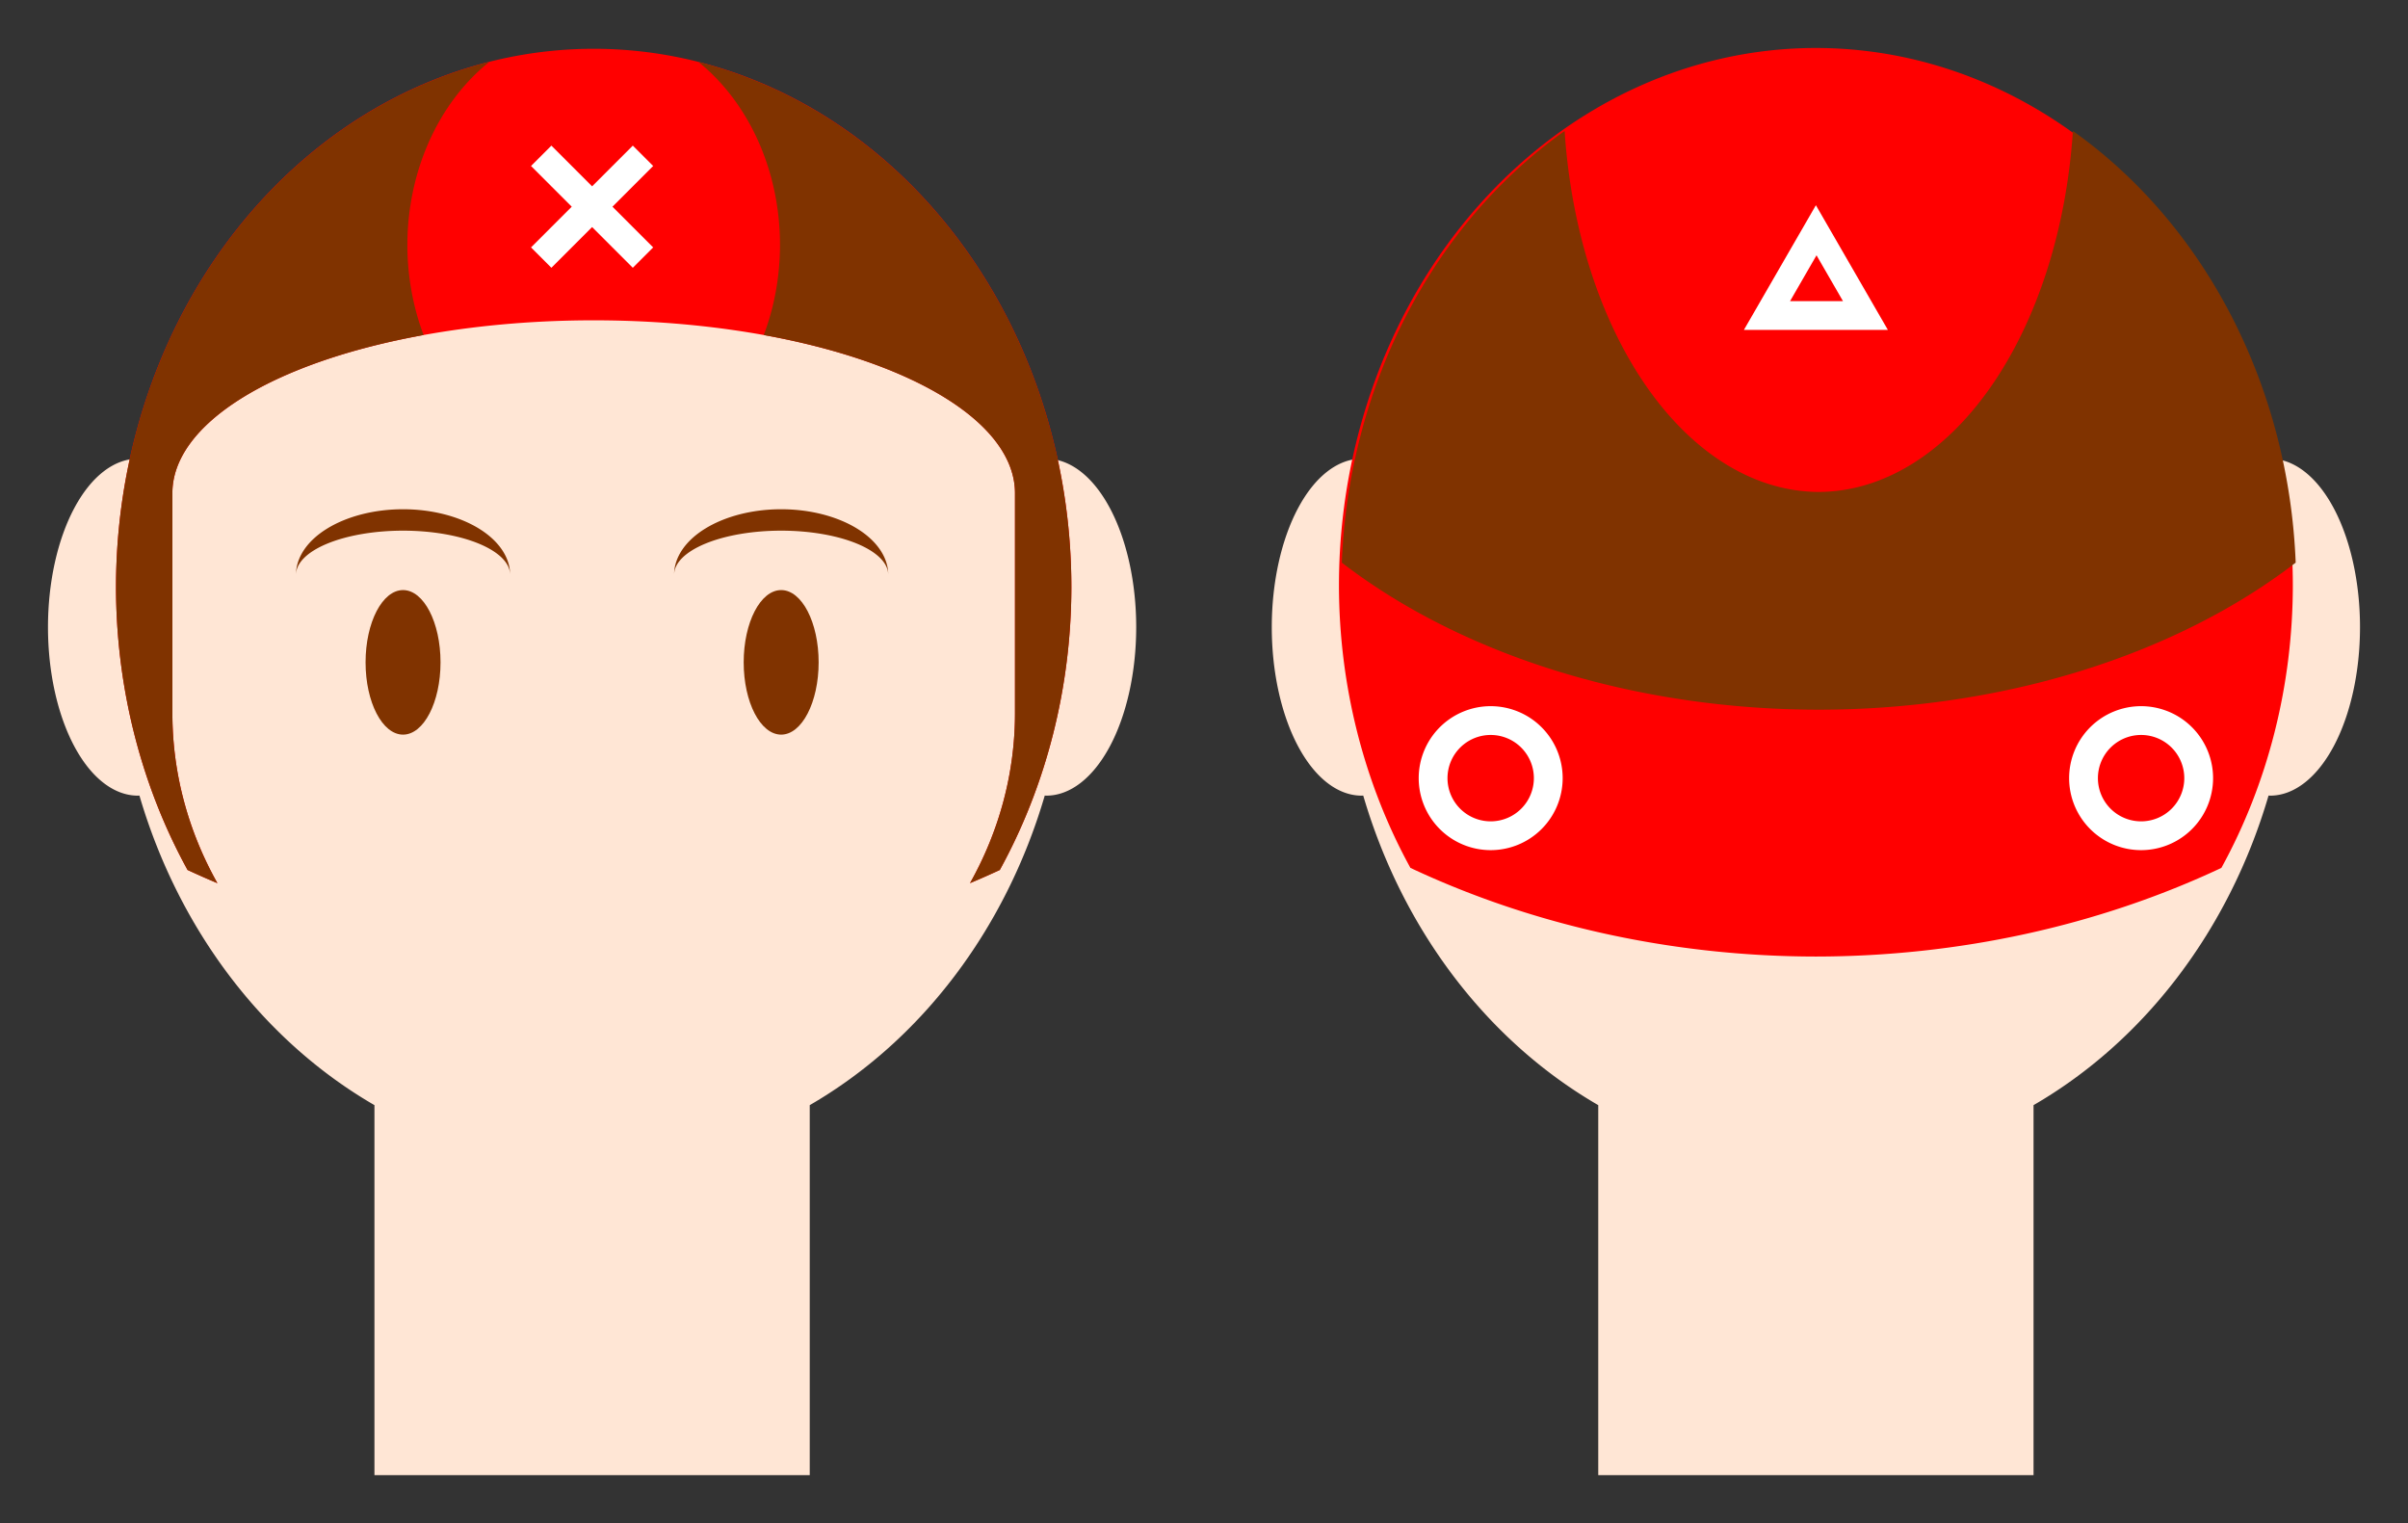 <?xml version="1.0" encoding="UTF-8" standalone="no"?>
<!-- Created with Inkscape (http://www.inkscape.org/) -->

<svg
   width="250.916mm"
   height="158.697mm"
   viewBox="0 0 250.916 158.697"
   version="1.1"
   id="svg5"
   inkscape:version="1.1 (c68e22c387, 2021-05-23)"
   sodipodi:docname="Head.svg"
   inkscape:export-filename="C:\Users\gahog\ビットマップ.png"
   inkscape:export-xdpi="96"
   inkscape:export-ydpi="96"
   xmlns:inkscape="http://www.inkscape.org/namespaces/inkscape"
   xmlns:sodipodi="http://sodipodi.sourceforge.net/DTD/sodipodi-0.dtd"
   xmlns="http://www.w3.org/2000/svg"
   xmlns:svg="http://www.w3.org/2000/svg">
  <rect x="0" y="0" width="250.916" height="158.697" fill="#333333" stroke="none"/>
  <sodipodi:namedview
     id="namedview7"
     pagecolor="#ffffff"
     bordercolor="#666666"
     borderopacity="1.0"
     inkscape:pageshadow="2"
     inkscape:pageopacity="0.0"
     inkscape:pagecheckerboard="0"
     inkscape:document-units="mm"
     showgrid="false"
     inkscape:snap-bbox="true"
     inkscape:bbox-paths="true"
     inkscape:bbox-nodes="true"
     inkscape:snap-bbox-edge-midpoints="true"
     inkscape:snap-bbox-midpoints="true"
     showguides="true"
     inkscape:guide-bbox="true"
     inkscape:zoom="0.94867185"
     inkscape:cx="668.30274"
     inkscape:cy="365.24748"
     inkscape:window-width="1920"
     inkscape:window-height="1027"
     inkscape:window-x="-8"
     inkscape:window-y="-8"
     inkscape:window-maximized="1"
     inkscape:current-layer="layer2"
     fit-margin-top="5"
     fit-margin-left="5"
     fit-margin-right="5"
     fit-margin-bottom="5"
     lock-margins="true">
    <sodipodi:guide
       position="189.218,5"
       orientation="1,0"
       id="guide2028" />
    <sodipodi:guide
       position="57.156,153.697"
       orientation="0,-1"
       id="guide4043" />
    <sodipodi:guide
       position="57.156,98.806"
       orientation="0,-1"
       id="guide5885" />
    <sodipodi:guide
       position="53.154,98.806"
       orientation="1,0"
       id="guide5887" />
    <sodipodi:guide
       position="61.698,5"
       orientation="1,0"
       id="guide5889" />
    <sodipodi:guide
       position="86.08,149.358"
       orientation="0,-1"
       id="guide1014" />
    <sodipodi:guide
       position="70.242,98.806"
       orientation="1,0"
       id="guide1062" />
  </sodipodi:namedview>
  <defs
     id="defs2" />
  <g
     inkscape:label="頭部"
     inkscape:groupmode="layer"
     id="layer1"
     style="display:inline"
     transform="translate(-47.844,-47.458)">
    <g
       id="g1018"
       transform="translate(13.086)">
      <path
         id="path846"
         style="opacity:1;fill:#ffe6d5;stroke-width:0.265;stroke-linecap:round;stroke-linejoin:round"
         d="m 96.456,56.797 a 49.697,56.008 0 0 0 -47.167,38.46 9.368,17.552 0 0 0 -0.164,-0.004 9.368,17.552 0 0 0 -9.367,17.552 9.368,17.552 0 0 0 9.367,17.551 9.368,17.552 0 0 0 0.162,-0.01 49.697,56.008 0 0 0 24.489,32.255 v 38.554 h 45.358 v -38.554 a 49.697,56.008 0 0 0 24.489,-32.255 9.368,17.552 0 0 0 0.162,0.01 9.368,17.552 0 0 0 9.367,-17.551 9.368,17.552 0 0 0 -9.367,-17.552 9.368,17.552 0 0 0 -0.137,0.009 49.697,56.008 0 0 0 -47.193,-38.465 z" />
      <path
         id="path846-2"
         style="display:inline;fill:#ffe6d5;stroke-width:0.265;stroke-linecap:round;stroke-linejoin:round"
         d="m 223.977,56.797 a 49.697,56.008 0 0 0 -47.167,38.46 9.368,17.552 0 0 0 -0.164,-0.004 9.368,17.552 0 0 0 -9.367,17.552 9.368,17.552 0 0 0 9.367,17.551 9.368,17.552 0 0 0 0.162,-0.01 49.697,56.008 0 0 0 24.489,32.255 v 38.554 h 45.358 v -38.554 a 49.697,56.008 0 0 0 24.489,-32.255 9.368,17.552 0 0 0 0.162,0.01 9.368,17.552 0 0 0 9.367,-17.551 9.368,17.552 0 0 0 -9.367,-17.552 9.368,17.552 0 0 0 -0.137,0.009 49.697,56.008 0 0 0 -47.194,-38.465 z" />
    </g>
  </g>
  <g
     inkscape:groupmode="layer"
     id="layer4"
     inkscape:label="顔"
     transform="translate(-47.844,-47.458)"
     style="display:inline">
    <g
       id="g1060"
       transform="translate(4.542)">
      <g
         id="g5567"
         transform="translate(1.39,-0.993)">
        <path
           id="path5171-2"
           style="fill:#803300;stroke-width:0.254;stroke-linecap:round;stroke-linejoin:round"
           d="m 72.754,108.342 a 11.156,6.833 0 0 1 11.156,-6.833 11.156,6.833 0 0 1 11.156,6.833 11.156,4.602 0 0 0 -11.156,-4.602 11.156,4.602 0 0 0 -11.156,4.602 z" />
        <ellipse
           style="opacity:1;fill:#803300;stroke-width:0.265;stroke-linecap:round;stroke-linejoin:round"
           id="path5461"
           cx="83.91"
           cy="117.46"
           rx="3.905"
           ry="7.53" />
      </g>
      <g
         id="g5567-9"
         transform="translate(40.79,-0.993)">
        <path
           id="path5171-2-9"
           style="fill:#803300;stroke-width:0.254;stroke-linecap:round;stroke-linejoin:round"
           d="m 72.754,108.342 a 11.156,6.833 0 0 1 11.156,-6.833 11.156,6.833 0 0 1 11.156,6.833 11.156,4.602 0 0 0 -11.156,-4.602 11.156,4.602 0 0 0 -11.156,4.602 z" />
        <ellipse
           style="opacity:1;fill:#803300;stroke-width:0.265;stroke-linecap:round;stroke-linejoin:round"
           id="path5461-3"
           cx="83.91"
           cy="117.46"
           rx="3.905"
           ry="7.53" />
      </g>
    </g>
  </g>
  <g
     inkscape:groupmode="layer"
     id="layer2"
     inkscape:label="レイヤー 2"
     style="display:inline"
     transform="translate(-47.844,-47.458)">
    <path
       id="path846-1-7"
       style="fill:#ff0000;stroke-width:0.265;stroke-linecap:round;stroke-linejoin:round"
       d="m 237.062,52.458 a 49.697,56.008 0 0 0 -49.697,56.008 49.697,56.008 0 0 0 7.446,29.416 84.406,68.432 0 0 0 42.252,9.237 84.406,68.432 0 0 0 42.251,-9.236 49.697,56.008 0 0 0 7.446,-29.417 49.697,56.008 0 0 0 -49.697,-56.008 z" />
    <path
       id="path1842"
       style="fill:#ffffff;stroke-width:0.265;stroke-linecap:round;stroke-linejoin:round"
       d="m 270.949,121.033 a 7.5,7.5 0 0 0 -7.5,7.5 7.5,7.5 0 0 0 7.5,7.5 7.5,7.5 0 0 0 7.5,-7.5 7.5,7.5 0 0 0 -7.5,-7.5 z m 0,3 a 4.5,4.5 0 0 1 4.5,4.5 4.5,4.5 0 0 1 -4.5,4.5 4.5,4.5 0 0 1 -4.5,-4.5 4.5,4.5 0 0 1 4.5,-4.5 z" />
    <path
       id="path1842-8"
       style="fill:#ffffff;stroke-width:0.265;stroke-linecap:round;stroke-linejoin:round"
       d="m 203.175,121.033 a 7.5,7.5 0 0 0 -7.5,7.5 7.5,7.5 0 0 0 7.5,7.5 7.5,7.5 0 0 0 7.5,-7.5 7.5,7.5 0 0 0 -7.5,-7.5 z m 0,3 a 4.5,4.5 0 0 1 4.5,4.5 4.5,4.5 0 0 1 -4.5,4.5 4.5,4.5 0 0 1 -4.5,-4.5 4.5,4.5 0 0 1 4.5,-4.5 z" />
    <path
       id="path3157"
       style="fill:#ffffff;stroke-width:0.25;stroke-linecap:round;stroke-linejoin:round"
       inkscape:transform-center-y="-2.1650637"
       d="m 237.062,68.839 -7.5,12.99 h 15 z m 0.065,5.218 2.756,4.773 h -5.511 z" />
    <path
       id="path846-1-7-4"
       style="display:inline;fill:#803300;stroke-width:1;stroke-linecap:round;stroke-linejoin:round"
       d="M 615.227 51.494 A 187.832 211.684 0 0 0 527.621 221.209 A 251.933 173.67 0 0 0 715.156 279.029 A 251.933 173.67 0 0 0 902.691 221.209 A 187.832 211.684 0 0 0 815.086 51.494 A 100.667 158.116 0 0 1 715.156 193.412 A 100.667 158.116 0 0 1 615.227 51.494 z "
       transform="matrix(0.265,0,0,0.265,47.844,47.458)" />
  </g>
  <g
     inkscape:groupmode="layer"
     id="layer3"
     inkscape:label="レイヤー 3"
     style="display:inline"
     transform="translate(-47.844,-47.458)">
    <g
       id="g1023"
       transform="translate(4.541,1.0363413e-4)">
      <path
         id="path846-1-7-5"
         style="fill:#ff0000;stroke-width:1;stroke-linecap:round;stroke-linejoin:round"
         d="m 396.852,198.268 a 187.832,211.684 0 0 0 -187.832,211.684 187.832,211.684 0 0 0 28.141,111.18 319.016,258.642 0 0 0 11.742,5.193 165.657,148.443 0 0 1 -17.709,-66.717 v -86.668 a 165.657,67.916 0 0 1 165.656,-67.916 165.657,67.916 0 0 1 165.658,67.916 v 86.668 a 165.657,148.443 0 0 1 -17.678,66.703 319.016,258.642 0 0 0 11.711,-5.178 187.832,211.684 0 0 0 28.143,-111.182 187.832,211.684 0 0 0 -187.832,-211.684 z"
         transform="scale(0.265)" />
      <path
         id="path846-1-7-5-6"
         style="display:inline;fill:#803300;stroke-width:1;stroke-linecap:round;stroke-linejoin:round"
         d="m 355.771,203.449 a 187.832,211.684 0 0 0 -146.752,206.502 187.832,211.684 0 0 0 28.141,111.18 319.016,258.642 0 0 0 11.742,5.193 165.657,148.443 0 0 1 -17.709,-66.717 v -86.668 a 165.657,67.916 0 0 1 98.777,-62.129 73.26,86.964 0 0 1 -6.379,-35.479 73.26,86.964 0 0 1 32.18,-71.883 z m 82.348,0.047 a 73.26,86.964 0 0 1 31.992,71.836 73.26,86.964 0 0 1 -6.381,35.479 165.657,67.916 0 0 1 98.777,62.129 v 86.668 a 165.657,148.443 0 0 1 -17.678,66.703 319.016,258.642 0 0 0 11.711,-5.178 A 187.832,211.684 0 0 0 584.684,409.951 187.832,211.684 0 0 0 438.119,203.496 Z"
         transform="scale(0.265)" />
      <path
         id="rect5007"
         style="opacity:1;fill:#ffffff;stroke-width:0.265;stroke-linecap:round;stroke-linejoin:round"
         d="m 109.242,62.63 -4.242,4.242 -4.242,-4.242 -2.122,2.122 4.242,4.242 -4.242,4.242 2.122,2.122 4.242,-4.242 4.242,4.242 2.122,-2.122 -4.242,-4.242 4.242,-4.242 z" />
    </g>
  </g>
</svg>
